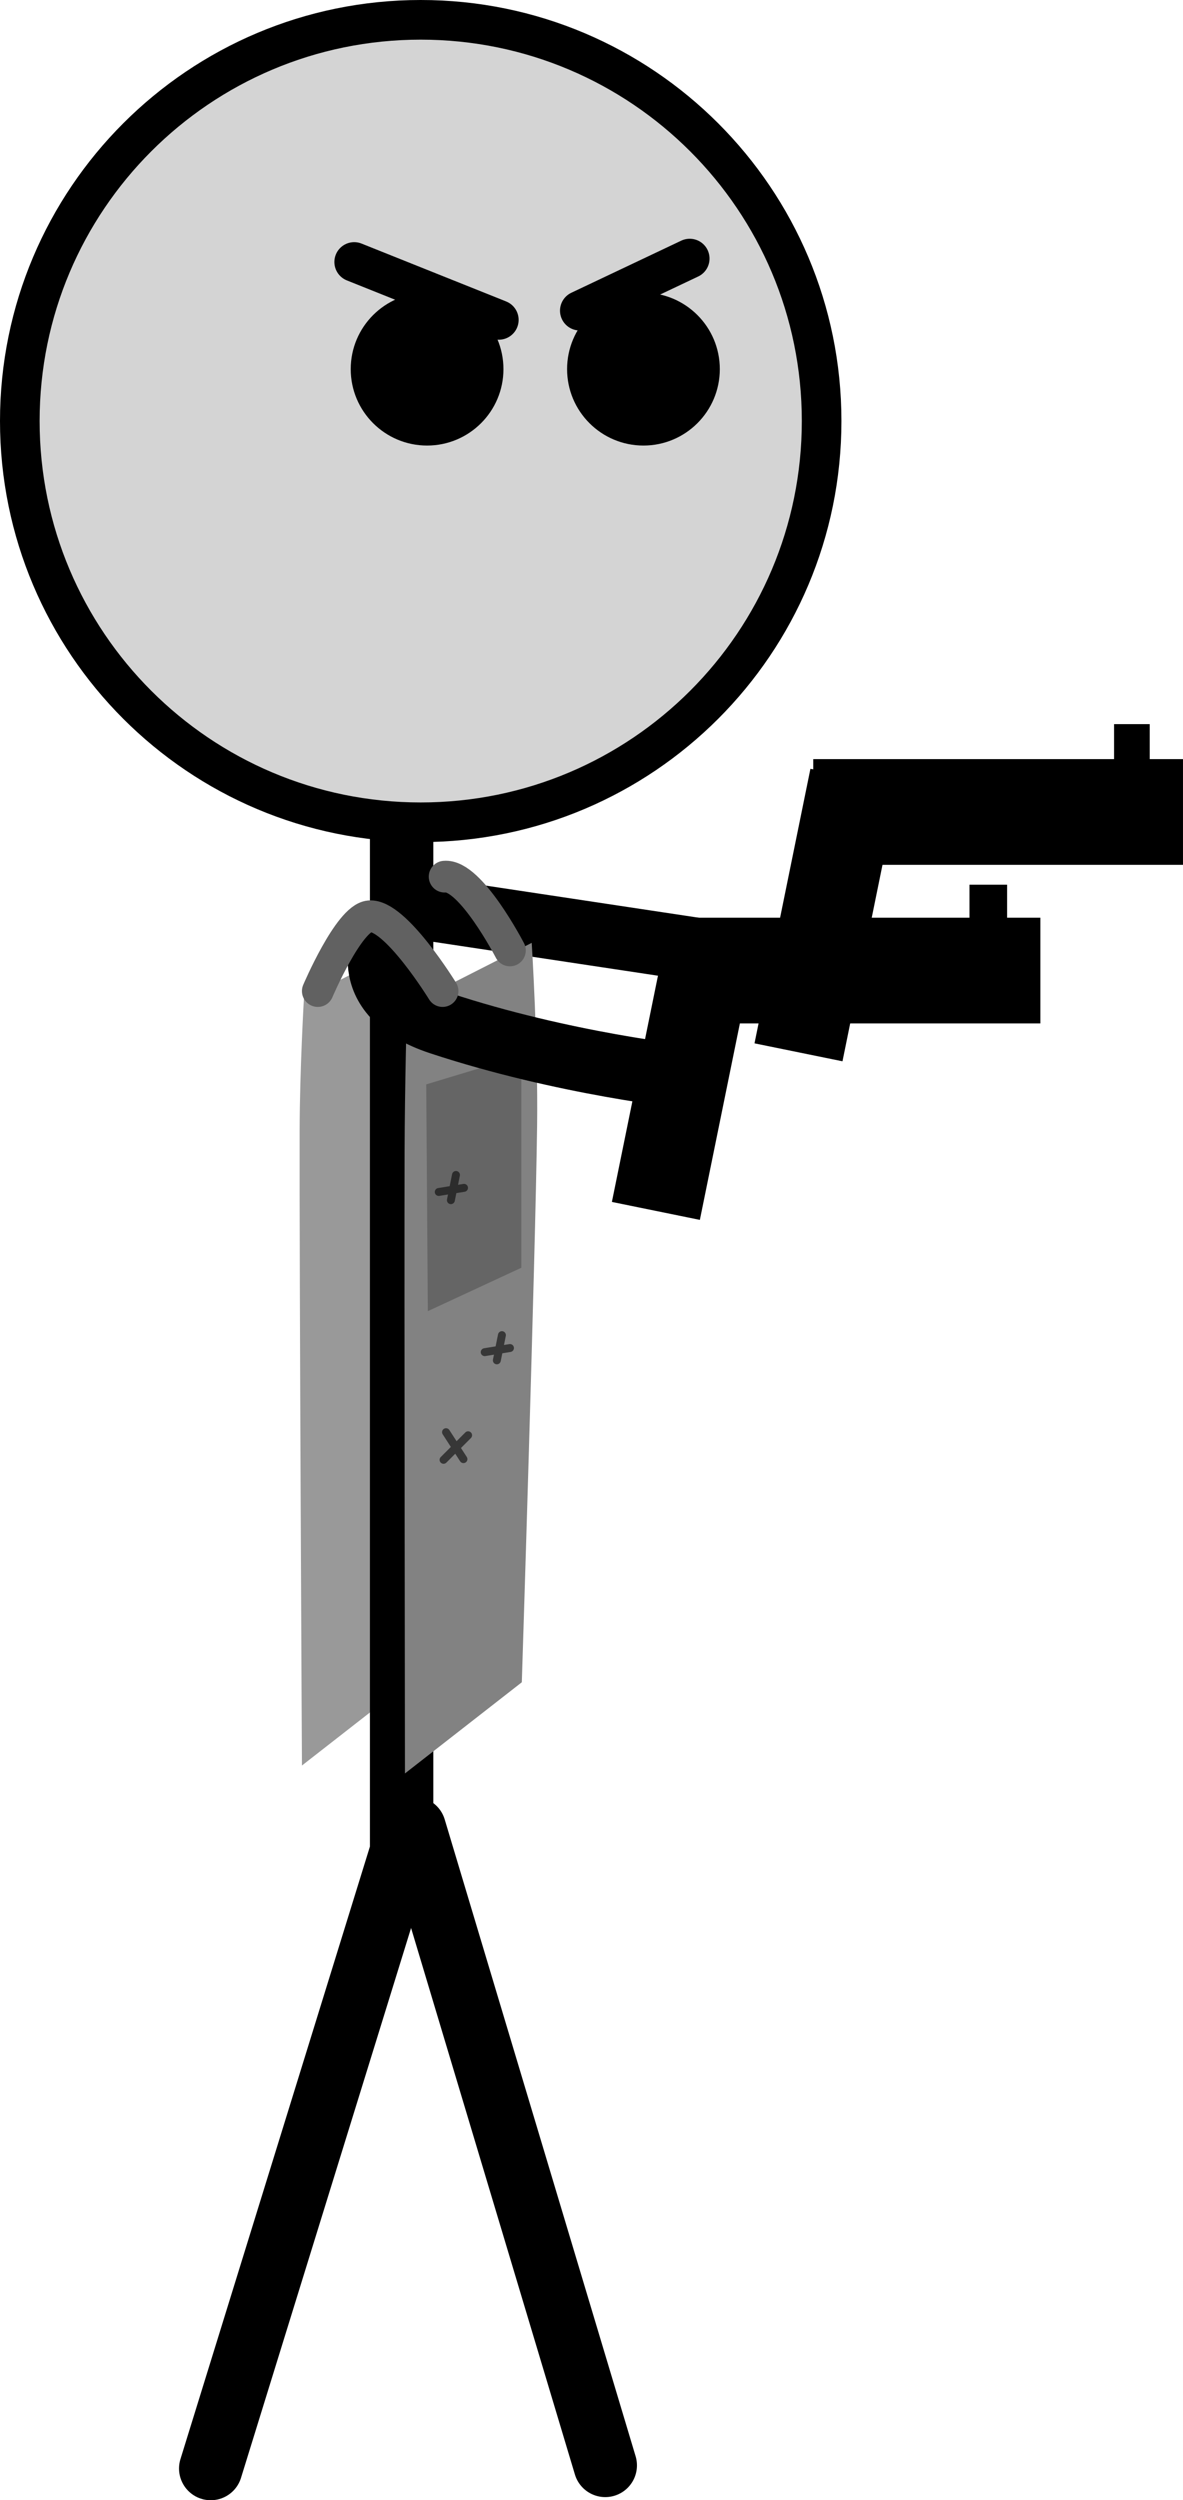 <svg xmlns="http://www.w3.org/2000/svg" xmlns:xlink="http://www.w3.org/1999/xlink" version="1.1" width="74.655" height="157.656" viewBox="0,0,74.655,157.656"><g><g data-paper-data="{&quot;isPaintingLayer&quot;:true}" fill-rule="nonzero" stroke-linejoin="miter" stroke-miterlimit="10" stroke-dasharray="" stroke-dashoffset="0" style="mix-blend-mode: normal"><path d="M235.067,199.794c0,0 -0.168,-31.728 -0.146,-40.083c0.01,-3.8 0.271,-8.292 0.271,-8.292l7.875,-4l-0.625,46.625z" fill="#999999" stroke="none" stroke-width="0" stroke-linecap="butt" transform="matrix(1,0,0,1,-216.012,-88.466)"/><path d="M 25.345 49.441 L 25.345 116.737 L 13.298 155.656 " data-paper-data="{&quot;origPos&quot;:null}" fill="none" stroke="#000000" stroke-width="4" stroke-linecap="round"/><path d="M 26.148 115.301 L 38.196 155.459 " data-paper-data="{&quot;origPos&quot;:null}" fill="none" stroke="#000000" stroke-width="4" stroke-linecap="round"/><path d="M 1.25 26.55 C 1.25 12.577 12.577 1.25 26.55 1.25 C 40.523 1.25 51.85 12.577 51.85 26.55 C 51.85 40.523 40.523 51.85 26.55 51.85 C 12.577 51.85 1.25 40.523 1.25 26.55 Z " data-paper-data="{&quot;origPos&quot;:null}" fill="#d4d4d4" stroke="#000000" stroke-width="2.5" stroke-linecap="butt"/><path d="M238.145,111.742c0,-2.661 2.158,-4.819 4.819,-4.819c2.661,0 4.819,2.158 4.819,4.819c0,2.661 -2.158,4.819 -4.819,4.819c-2.661,0 -4.819,-2.158 -4.819,-4.819z" data-paper-data="{&quot;origPos&quot;:null}" fill="#000000" stroke="none" stroke-width="0" stroke-linecap="butt" transform="matrix(1,0,0,1,-216.012,-88.466)"/><path d="M251.799,111.742c0,-2.661 2.158,-4.819 4.819,-4.819c2.661,0 4.819,2.158 4.819,4.819c0,2.661 -2.158,4.819 -4.819,4.819c-2.661,0 -4.819,-2.158 -4.819,-4.819z" data-paper-data="{&quot;origPos&quot;:null}" fill="#000000" stroke="none" stroke-width="0" stroke-linecap="butt" transform="matrix(1,0,0,1,-216.012,-88.466)"/><path d="M 22.352 16.52 L 31.479 20.171 " data-paper-data="{&quot;origPos&quot;:null}" fill="none" stroke="#000000" stroke-width="2.5" stroke-linecap="round"/><path d="M 36.59 19.59 L 43.526 16.305 " data-paper-data="{&quot;origPos&quot;:null}" fill="none" stroke="#000000" stroke-width="2.5" stroke-linecap="round"/><path d="M 49.264 60.669 L 25.566 57.098 " data-paper-data="{&quot;origPos&quot;:null,&quot;index&quot;:null}" fill="none" stroke="#000000" stroke-width="4" stroke-linecap="round"/><g data-paper-data="{&quot;origPos&quot;:null}" stroke-linecap="butt"><path d="M263.626,154.256l3.529,-17.311l5.552,1.132l-3.529,17.311z" data-paper-data="{&quot;origPos&quot;:null,&quot;origRot&quot;:0}" stroke-width="0" fill="#000000" stroke="none" transform="matrix(1,0,0,1,-216.012,-88.466)"/><path d="M267.333,143v-6.667h23.333v6.667z" data-paper-data="{&quot;origPos&quot;:null}" stroke-width="0" fill="#000000" stroke="none" transform="matrix(1,0,0,1,-216.012,-88.466)"/></g><g data-paper-data="{&quot;origPos&quot;:null}" stroke-linecap="butt"><path d="M254.626,164.256l3.529,-17.311l5.552,1.132l-3.529,17.311z" data-paper-data="{&quot;origPos&quot;:null,&quot;origRot&quot;:0}" stroke-width="0" fill="#000000" stroke="none" transform="matrix(1,0,0,1,-216.012,-88.466)"/><path d="M258.333,153v-6.667h23.333v6.667z" data-paper-data="{&quot;origPos&quot;:null}" stroke-width="0" fill="#000000" stroke="none" transform="matrix(1,0,0,1,-216.012,-88.466)"/></g><path d="M286.317,138.002v-3.875h2.25v3.875z" fill="#000000" stroke="none" stroke-width="0" stroke-linecap="butt" transform="matrix(1,0,0,1,-216.012,-88.466)"/><path d="M277.192,147.627v-3.375h2.375v3.375z" fill="#000000" stroke="none" stroke-width="0" stroke-linecap="butt" transform="matrix(1,0,0,1,-216.012,-88.466)"/><path d="M241.567,200.294c0,0 -0.045,-30.709 -0.023,-39.207c0.011,-4.075 0.148,-9.168 0.148,-9.168l7.875,-4c0,0 0.407,6.53 0.34,11.538c-0.115,8.549 -0.965,35.087 -0.965,35.087z" fill="#828282" stroke="none" stroke-width="0" stroke-linecap="butt" transform="matrix(1,0,0,1,-216.012,-88.466)"/><path d="M243.011,171.143l-0.1,-14.3l6,-1.812v13.375z" fill="#656565" stroke="none" stroke-width="0" stroke-linecap="butt" transform="matrix(1,0,0,1,-216.012,-88.466)"/><path d="M 43.869 67.963 C 43.313 67.917 35.544 67.082 27.771 64.516 C 22.153 62.661 24.375 58.764 24.375 58.764 " data-paper-data="{&quot;origPos&quot;:null}" fill="none" stroke="#000000" stroke-width="4" stroke-linecap="round"/><path d="M 20.055 62.494 C 20.055 62.494 22.009 57.905 23.308 57.779 C 24.935 57.621 27.93 62.494 27.93 62.494 " fill="none" stroke="#616161" stroke-width="2" stroke-linecap="round"/><path d="M 28.058 55.279 C 29.685 55.121 32.18 59.932 32.18 59.932 " fill="none" stroke="#616161" stroke-width="2" stroke-linecap="round"/><g stroke-linecap="round"><path d="M 29.541 90.502 L 27.991 92.052 " stroke-width="0.5" fill="none" stroke="#373737"/><path d="M 28.147 90.308 L 29.247 92.008 " stroke-width="0.5" fill="none" stroke="#373737"/></g><g stroke-linecap="round"><path d="M 30.588 85.263 L 32.183 85.002 " stroke-width="0.5" fill="none" stroke="#373737"/><path d="M 31.354 85.779 L 31.675 84.189 " stroke-width="0.5" fill="none" stroke="#373737"/></g><g stroke-linecap="round"><path d="M 27.688 75.162 L 29.283 74.902 " stroke-width="0.5" fill="none" stroke="#2c2c2c"/><path d="M 28.454 75.679 L 28.775 74.089 " stroke-width="0.5" fill="none" stroke="#2c2c2c"/></g></g></g></svg>